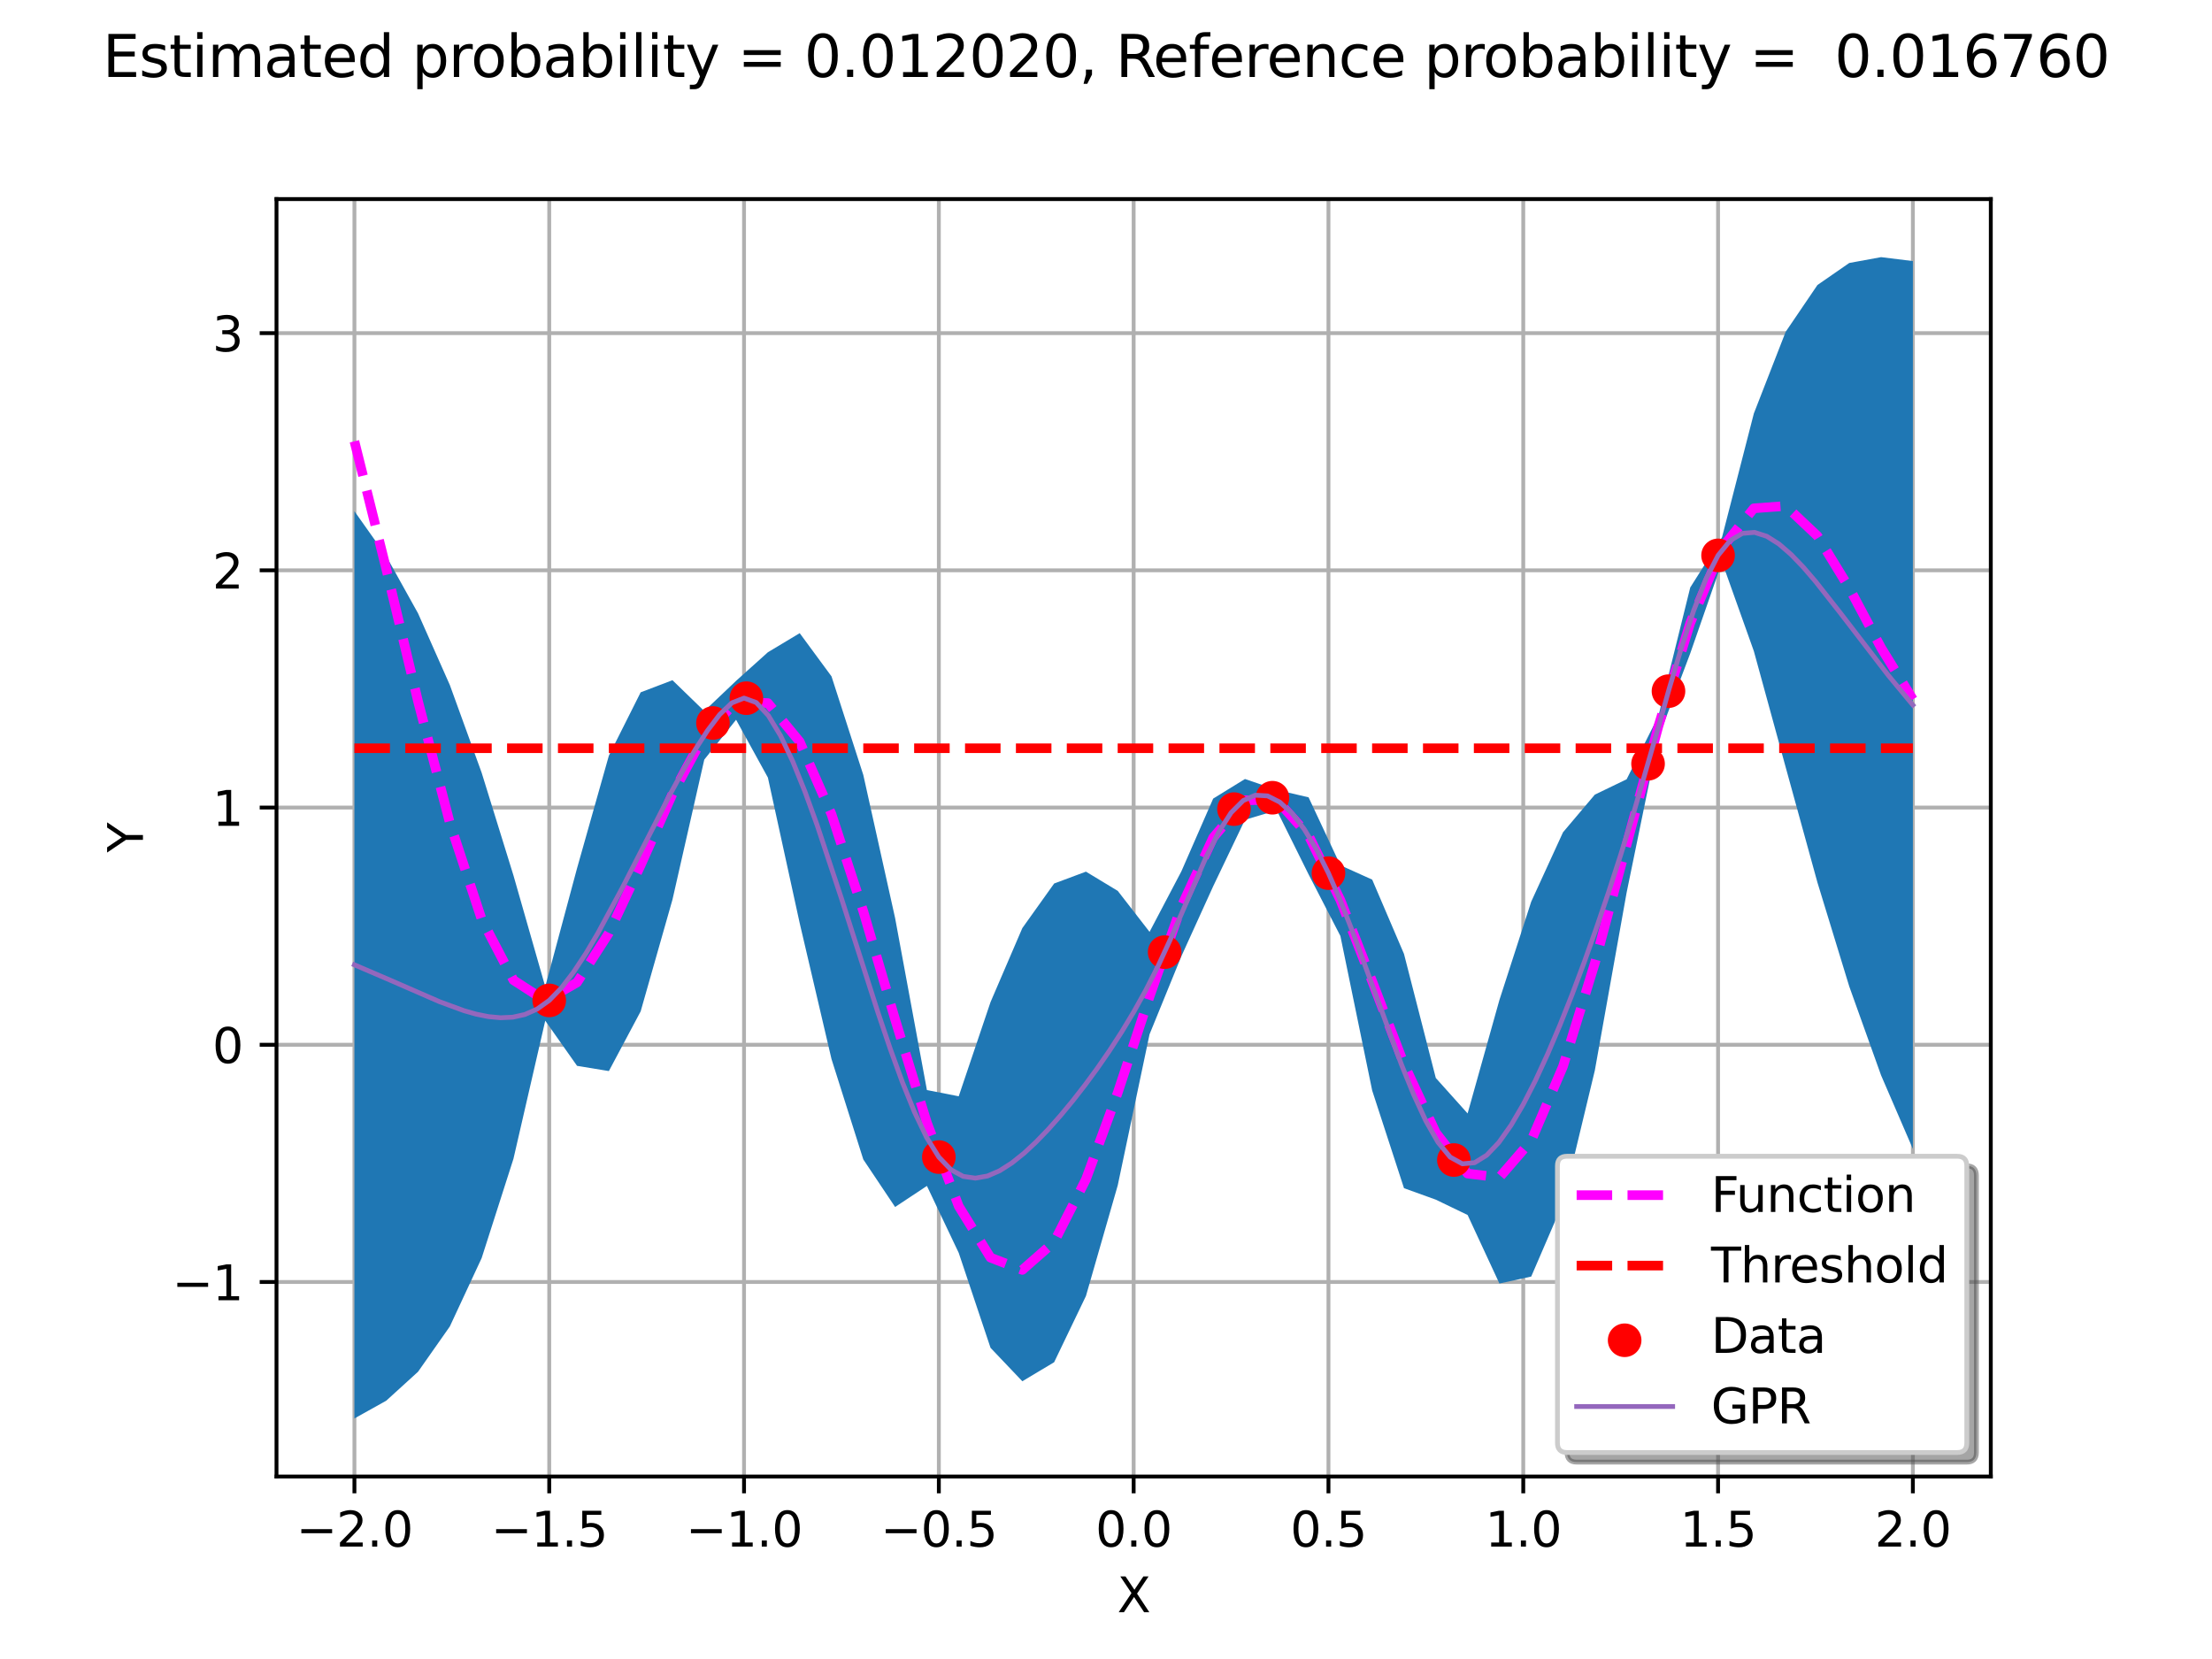 <?xml version="1.0" encoding="utf-8" standalone="no"?>
<!DOCTYPE svg PUBLIC "-//W3C//DTD SVG 1.1//EN"
  "http://www.w3.org/Graphics/SVG/1.1/DTD/svg11.dtd">
<svg xmlns:xlink="http://www.w3.org/1999/xlink" width="460.8pt" height="345.6pt" viewBox="0 0 460.8 345.6" xmlns="http://www.w3.org/2000/svg" version="1.1">
 <defs>
  <style type="text/css">*{stroke-linejoin: round; stroke-linecap: butt}</style>
 </defs>
 <g id="figure_1">
  <g id="patch_1">
   <path d="M 0 345.6 
L 460.8 345.6 
L 460.8 0 
L 0 0 
z
" style="fill: #ffffff"/>
  </g>
  <g id="axes_1">
   <g id="patch_2">
    <path d="M 57.6 307.584 
L 414.72 307.584 
L 414.72 41.472 
L 57.6 41.472 
z
" style="fill: #ffffff"/>
   </g>
   <g id="matplotlib.axis_1">
    <g id="xtick_1">
     <g id="line2d_1">
      <path d="M 73.833 307.584 
L 73.833 41.472 
" clip-path="url(#pc7a7fd1026)" style="fill: none; stroke: #b0b0b0; stroke-width: 0.8; stroke-linecap: square"/>
     </g>
     <g id="line2d_2">
      <defs>
       <path id="m6ced9162b0" d="M 0 0 
L 0 3.5 
" style="stroke: #000000; stroke-width: 0.8"/>
      </defs>
      <g>
       <use xlink:href="#m6ced9162b0" x="73.833" y="307.584" style="stroke: #000000; stroke-width: 0.8"/>
      </g>
     </g>
     <g id="text_1">
      <!-- −2.0 -->
      <g transform="translate(61.691 322.182) scale(0.1 -0.1)">
       <defs>
        <path id="DejaVuSans-2212" d="M 678 2272 
L 4684 2272 
L 4684 1741 
L 678 1741 
L 678 2272 
z
" transform="scale(0.016)"/>
        <path id="DejaVuSans-32" d="M 1228 531 
L 3431 531 
L 3431 0 
L 469 0 
L 469 531 
Q 828 903 1448 1529 
Q 2069 2156 2228 2338 
Q 2531 2678 2651 2914 
Q 2772 3150 2772 3378 
Q 2772 3750 2511 3984 
Q 2250 4219 1831 4219 
Q 1534 4219 1204 4116 
Q 875 4013 500 3803 
L 500 4441 
Q 881 4594 1212 4672 
Q 1544 4750 1819 4750 
Q 2544 4750 2975 4387 
Q 3406 4025 3406 3419 
Q 3406 3131 3298 2873 
Q 3191 2616 2906 2266 
Q 2828 2175 2409 1742 
Q 1991 1309 1228 531 
z
" transform="scale(0.016)"/>
        <path id="DejaVuSans-2e" d="M 684 794 
L 1344 794 
L 1344 0 
L 684 0 
L 684 794 
z
" transform="scale(0.016)"/>
        <path id="DejaVuSans-30" d="M 2034 4250 
Q 1547 4250 1301 3770 
Q 1056 3291 1056 2328 
Q 1056 1369 1301 889 
Q 1547 409 2034 409 
Q 2525 409 2770 889 
Q 3016 1369 3016 2328 
Q 3016 3291 2770 3770 
Q 2525 4250 2034 4250 
z
M 2034 4750 
Q 2819 4750 3233 4129 
Q 3647 3509 3647 2328 
Q 3647 1150 3233 529 
Q 2819 -91 2034 -91 
Q 1250 -91 836 529 
Q 422 1150 422 2328 
Q 422 3509 836 4129 
Q 1250 4750 2034 4750 
z
" transform="scale(0.016)"/>
       </defs>
       <use xlink:href="#DejaVuSans-2212"/>
       <use xlink:href="#DejaVuSans-32" transform="translate(83.789 0)"/>
       <use xlink:href="#DejaVuSans-2e" transform="translate(147.412 0)"/>
       <use xlink:href="#DejaVuSans-30" transform="translate(179.199 0)"/>
      </g>
     </g>
    </g>
    <g id="xtick_2">
     <g id="line2d_3">
      <path d="M 114.415 307.584 
L 114.415 41.472 
" clip-path="url(#pc7a7fd1026)" style="fill: none; stroke: #b0b0b0; stroke-width: 0.8; stroke-linecap: square"/>
     </g>
     <g id="line2d_4">
      <g>
       <use xlink:href="#m6ced9162b0" x="114.415" y="307.584" style="stroke: #000000; stroke-width: 0.8"/>
      </g>
     </g>
     <g id="text_2">
      <!-- −1.5 -->
      <g transform="translate(102.273 322.182) scale(0.1 -0.1)">
       <defs>
        <path id="DejaVuSans-31" d="M 794 531 
L 1825 531 
L 1825 4091 
L 703 3866 
L 703 4441 
L 1819 4666 
L 2450 4666 
L 2450 531 
L 3481 531 
L 3481 0 
L 794 0 
L 794 531 
z
" transform="scale(0.016)"/>
        <path id="DejaVuSans-35" d="M 691 4666 
L 3169 4666 
L 3169 4134 
L 1269 4134 
L 1269 2991 
Q 1406 3038 1543 3061 
Q 1681 3084 1819 3084 
Q 2600 3084 3056 2656 
Q 3513 2228 3513 1497 
Q 3513 744 3044 326 
Q 2575 -91 1722 -91 
Q 1428 -91 1123 -41 
Q 819 9 494 109 
L 494 744 
Q 775 591 1075 516 
Q 1375 441 1709 441 
Q 2250 441 2565 725 
Q 2881 1009 2881 1497 
Q 2881 1984 2565 2268 
Q 2250 2553 1709 2553 
Q 1456 2553 1204 2497 
Q 953 2441 691 2322 
L 691 4666 
z
" transform="scale(0.016)"/>
       </defs>
       <use xlink:href="#DejaVuSans-2212"/>
       <use xlink:href="#DejaVuSans-31" transform="translate(83.789 0)"/>
       <use xlink:href="#DejaVuSans-2e" transform="translate(147.412 0)"/>
       <use xlink:href="#DejaVuSans-35" transform="translate(179.199 0)"/>
      </g>
     </g>
    </g>
    <g id="xtick_3">
     <g id="line2d_5">
      <path d="M 154.996 307.584 
L 154.996 41.472 
" clip-path="url(#pc7a7fd1026)" style="fill: none; stroke: #b0b0b0; stroke-width: 0.8; stroke-linecap: square"/>
     </g>
     <g id="line2d_6">
      <g>
       <use xlink:href="#m6ced9162b0" x="154.996" y="307.584" style="stroke: #000000; stroke-width: 0.8"/>
      </g>
     </g>
     <g id="text_3">
      <!-- −1.0 -->
      <g transform="translate(142.855 322.182) scale(0.1 -0.1)">
       <use xlink:href="#DejaVuSans-2212"/>
       <use xlink:href="#DejaVuSans-31" transform="translate(83.789 0)"/>
       <use xlink:href="#DejaVuSans-2e" transform="translate(147.412 0)"/>
       <use xlink:href="#DejaVuSans-30" transform="translate(179.199 0)"/>
      </g>
     </g>
    </g>
    <g id="xtick_4">
     <g id="line2d_7">
      <path d="M 195.578 307.584 
L 195.578 41.472 
" clip-path="url(#pc7a7fd1026)" style="fill: none; stroke: #b0b0b0; stroke-width: 0.8; stroke-linecap: square"/>
     </g>
     <g id="line2d_8">
      <g>
       <use xlink:href="#m6ced9162b0" x="195.578" y="307.584" style="stroke: #000000; stroke-width: 0.8"/>
      </g>
     </g>
     <g id="text_4">
      <!-- −0.5 -->
      <g transform="translate(183.437 322.182) scale(0.1 -0.1)">
       <use xlink:href="#DejaVuSans-2212"/>
       <use xlink:href="#DejaVuSans-30" transform="translate(83.789 0)"/>
       <use xlink:href="#DejaVuSans-2e" transform="translate(147.412 0)"/>
       <use xlink:href="#DejaVuSans-35" transform="translate(179.199 0)"/>
      </g>
     </g>
    </g>
    <g id="xtick_5">
     <g id="line2d_9">
      <path d="M 236.16 307.584 
L 236.16 41.472 
" clip-path="url(#pc7a7fd1026)" style="fill: none; stroke: #b0b0b0; stroke-width: 0.8; stroke-linecap: square"/>
     </g>
     <g id="line2d_10">
      <g>
       <use xlink:href="#m6ced9162b0" x="236.16" y="307.584" style="stroke: #000000; stroke-width: 0.8"/>
      </g>
     </g>
     <g id="text_5">
      <!-- 0.0 -->
      <g transform="translate(228.208 322.182) scale(0.1 -0.1)">
       <use xlink:href="#DejaVuSans-30"/>
       <use xlink:href="#DejaVuSans-2e" transform="translate(63.623 0)"/>
       <use xlink:href="#DejaVuSans-30" transform="translate(95.41 0)"/>
      </g>
     </g>
    </g>
    <g id="xtick_6">
     <g id="line2d_11">
      <path d="M 276.742 307.584 
L 276.742 41.472 
" clip-path="url(#pc7a7fd1026)" style="fill: none; stroke: #b0b0b0; stroke-width: 0.8; stroke-linecap: square"/>
     </g>
     <g id="line2d_12">
      <g>
       <use xlink:href="#m6ced9162b0" x="276.742" y="307.584" style="stroke: #000000; stroke-width: 0.8"/>
      </g>
     </g>
     <g id="text_6">
      <!-- 0.5 -->
      <g transform="translate(268.79 322.182) scale(0.1 -0.1)">
       <use xlink:href="#DejaVuSans-30"/>
       <use xlink:href="#DejaVuSans-2e" transform="translate(63.623 0)"/>
       <use xlink:href="#DejaVuSans-35" transform="translate(95.41 0)"/>
      </g>
     </g>
    </g>
    <g id="xtick_7">
     <g id="line2d_13">
      <path d="M 317.324 307.584 
L 317.324 41.472 
" clip-path="url(#pc7a7fd1026)" style="fill: none; stroke: #b0b0b0; stroke-width: 0.8; stroke-linecap: square"/>
     </g>
     <g id="line2d_14">
      <g>
       <use xlink:href="#m6ced9162b0" x="317.324" y="307.584" style="stroke: #000000; stroke-width: 0.8"/>
      </g>
     </g>
     <g id="text_7">
      <!-- 1.0 -->
      <g transform="translate(309.372 322.182) scale(0.1 -0.1)">
       <use xlink:href="#DejaVuSans-31"/>
       <use xlink:href="#DejaVuSans-2e" transform="translate(63.623 0)"/>
       <use xlink:href="#DejaVuSans-30" transform="translate(95.41 0)"/>
      </g>
     </g>
    </g>
    <g id="xtick_8">
     <g id="line2d_15">
      <path d="M 357.905 307.584 
L 357.905 41.472 
" clip-path="url(#pc7a7fd1026)" style="fill: none; stroke: #b0b0b0; stroke-width: 0.8; stroke-linecap: square"/>
     </g>
     <g id="line2d_16">
      <g>
       <use xlink:href="#m6ced9162b0" x="357.905" y="307.584" style="stroke: #000000; stroke-width: 0.8"/>
      </g>
     </g>
     <g id="text_8">
      <!-- 1.5 -->
      <g transform="translate(349.954 322.182) scale(0.1 -0.1)">
       <use xlink:href="#DejaVuSans-31"/>
       <use xlink:href="#DejaVuSans-2e" transform="translate(63.623 0)"/>
       <use xlink:href="#DejaVuSans-35" transform="translate(95.41 0)"/>
      </g>
     </g>
    </g>
    <g id="xtick_9">
     <g id="line2d_17">
      <path d="M 398.487 307.584 
L 398.487 41.472 
" clip-path="url(#pc7a7fd1026)" style="fill: none; stroke: #b0b0b0; stroke-width: 0.8; stroke-linecap: square"/>
     </g>
     <g id="line2d_18">
      <g>
       <use xlink:href="#m6ced9162b0" x="398.487" y="307.584" style="stroke: #000000; stroke-width: 0.8"/>
      </g>
     </g>
     <g id="text_9">
      <!-- 2.0 -->
      <g transform="translate(390.536 322.182) scale(0.1 -0.1)">
       <use xlink:href="#DejaVuSans-32"/>
       <use xlink:href="#DejaVuSans-2e" transform="translate(63.623 0)"/>
       <use xlink:href="#DejaVuSans-30" transform="translate(95.41 0)"/>
      </g>
     </g>
    </g>
    <g id="text_10">
     <!-- X -->
     <g transform="translate(232.735 335.861) scale(0.1 -0.1)">
      <defs>
       <path id="DejaVuSans-58" d="M 403 4666 
L 1081 4666 
L 2241 2931 
L 3406 4666 
L 4084 4666 
L 2584 2425 
L 4184 0 
L 3506 0 
L 2194 1984 
L 872 0 
L 191 0 
L 1856 2491 
L 403 4666 
z
" transform="scale(0.016)"/>
      </defs>
      <use xlink:href="#DejaVuSans-58"/>
     </g>
    </g>
   </g>
   <g id="matplotlib.axis_2">
    <g id="ytick_1">
     <g id="line2d_19">
      <path d="M 57.6 267.062 
L 414.72 267.062 
" clip-path="url(#pc7a7fd1026)" style="fill: none; stroke: #b0b0b0; stroke-width: 0.8; stroke-linecap: square"/>
     </g>
     <g id="line2d_20">
      <defs>
       <path id="m76bbf2583b" d="M 0 0 
L -3.5 0 
" style="stroke: #000000; stroke-width: 0.8"/>
      </defs>
      <g>
       <use xlink:href="#m76bbf2583b" x="57.6" y="267.062" style="stroke: #000000; stroke-width: 0.8"/>
      </g>
     </g>
     <g id="text_11">
      <!-- −1 -->
      <g transform="translate(35.858 270.861) scale(0.1 -0.1)">
       <use xlink:href="#DejaVuSans-2212"/>
       <use xlink:href="#DejaVuSans-31" transform="translate(83.789 0)"/>
      </g>
     </g>
    </g>
    <g id="ytick_2">
     <g id="line2d_21">
      <path d="M 57.6 217.645 
L 414.72 217.645 
" clip-path="url(#pc7a7fd1026)" style="fill: none; stroke: #b0b0b0; stroke-width: 0.8; stroke-linecap: square"/>
     </g>
     <g id="line2d_22">
      <g>
       <use xlink:href="#m76bbf2583b" x="57.6" y="217.645" style="stroke: #000000; stroke-width: 0.8"/>
      </g>
     </g>
     <g id="text_12">
      <!-- 0 -->
      <g transform="translate(44.237 221.444) scale(0.1 -0.1)">
       <use xlink:href="#DejaVuSans-30"/>
      </g>
     </g>
    </g>
    <g id="ytick_3">
     <g id="line2d_23">
      <path d="M 57.6 168.228 
L 414.72 168.228 
" clip-path="url(#pc7a7fd1026)" style="fill: none; stroke: #b0b0b0; stroke-width: 0.8; stroke-linecap: square"/>
     </g>
     <g id="line2d_24">
      <g>
       <use xlink:href="#m76bbf2583b" x="57.6" y="168.228" style="stroke: #000000; stroke-width: 0.8"/>
      </g>
     </g>
     <g id="text_13">
      <!-- 1 -->
      <g transform="translate(44.237 172.027) scale(0.1 -0.1)">
       <use xlink:href="#DejaVuSans-31"/>
      </g>
     </g>
    </g>
    <g id="ytick_4">
     <g id="line2d_25">
      <path d="M 57.6 118.811 
L 414.72 118.811 
" clip-path="url(#pc7a7fd1026)" style="fill: none; stroke: #b0b0b0; stroke-width: 0.8; stroke-linecap: square"/>
     </g>
     <g id="line2d_26">
      <g>
       <use xlink:href="#m76bbf2583b" x="57.6" y="118.811" style="stroke: #000000; stroke-width: 0.8"/>
      </g>
     </g>
     <g id="text_14">
      <!-- 2 -->
      <g transform="translate(44.237 122.611) scale(0.1 -0.1)">
       <use xlink:href="#DejaVuSans-32"/>
      </g>
     </g>
    </g>
    <g id="ytick_5">
     <g id="line2d_27">
      <path d="M 57.6 69.395 
L 414.72 69.395 
" clip-path="url(#pc7a7fd1026)" style="fill: none; stroke: #b0b0b0; stroke-width: 0.8; stroke-linecap: square"/>
     </g>
     <g id="line2d_28">
      <g>
       <use xlink:href="#m76bbf2583b" x="57.6" y="69.395" style="stroke: #000000; stroke-width: 0.8"/>
      </g>
     </g>
     <g id="text_15">
      <!-- 3 -->
      <g transform="translate(44.237 73.194) scale(0.1 -0.1)">
       <defs>
        <path id="DejaVuSans-33" d="M 2597 2516 
Q 3050 2419 3304 2112 
Q 3559 1806 3559 1356 
Q 3559 666 3084 287 
Q 2609 -91 1734 -91 
Q 1441 -91 1130 -33 
Q 819 25 488 141 
L 488 750 
Q 750 597 1062 519 
Q 1375 441 1716 441 
Q 2309 441 2620 675 
Q 2931 909 2931 1356 
Q 2931 1769 2642 2001 
Q 2353 2234 1838 2234 
L 1294 2234 
L 1294 2753 
L 1863 2753 
Q 2328 2753 2575 2939 
Q 2822 3125 2822 3475 
Q 2822 3834 2567 4026 
Q 2313 4219 1838 4219 
Q 1578 4219 1281 4162 
Q 984 4106 628 3988 
L 628 4550 
Q 988 4650 1302 4700 
Q 1616 4750 1894 4750 
Q 2613 4750 3031 4423 
Q 3450 4097 3450 3541 
Q 3450 3153 3228 2886 
Q 3006 2619 2597 2516 
z
" transform="scale(0.016)"/>
       </defs>
       <use xlink:href="#DejaVuSans-33"/>
      </g>
     </g>
    </g>
    <g id="text_16">
     <!-- Y -->
     <g transform="translate(29.778 177.582) rotate(-90) scale(0.1 -0.1)">
      <defs>
       <path id="DejaVuSans-59" d="M -13 4666 
L 666 4666 
L 1959 2747 
L 3244 4666 
L 3922 4666 
L 2272 2222 
L 2272 0 
L 1638 0 
L 1638 2222 
L -13 4666 
z
" transform="scale(0.016)"/>
      </defs>
      <use xlink:href="#DejaVuSans-59"/>
     </g>
    </g>
   </g>
   <g id="patch_3">
    <path d="M 73.833 295.488 
L 80.458 291.793 
L 87.084 285.762 
L 93.71 276.322 
L 100.335 262.086 
L 106.961 241.401 
L 113.586 212.627 
L 120.212 222.035 
L 126.838 223.122 
L 133.463 210.68 
L 140.089 187.398 
L 146.714 158.242 
L 153.34 149.939 
L 159.966 161.983 
L 166.591 192.307 
L 173.217 220.619 
L 179.842 241.537 
L 186.468 251.439 
L 193.094 247.049 
L 199.719 260.995 
L 206.345 280.775 
L 212.97 287.742 
L 219.596 283.777 
L 226.222 269.98 
L 232.847 246.925 
L 239.473 215.458 
L 246.098 199.212 
L 252.724 184.636 
L 259.35 170.775 
L 265.975 168.799 
L 272.601 182.145 
L 279.226 194.976 
L 285.852 227.179 
L 292.478 247.52 
L 299.103 249.91 
L 305.729 253.104 
L 312.354 267.378 
L 318.98 265.929 
L 325.606 250.559 
L 332.231 223.001 
L 338.857 185.932 
L 345.482 153.681 
L 352.108 136.109 
L 358.734 117.067 
L 365.359 135.643 
L 371.985 159.808 
L 378.61 183.854 
L 385.236 205.5 
L 391.862 224.004 
L 398.487 239.346 
L 398.487 54.385 
L 391.862 53.568 
L 385.236 54.782 
L 378.61 59.37 
L 371.985 69.125 
L 365.359 86.133 
L 358.734 111.904 
L 352.108 122.383 
L 345.482 149.144 
L 338.857 162.337 
L 332.231 165.538 
L 325.606 173.377 
L 318.98 187.831 
L 312.354 208.318 
L 305.729 231.951 
L 299.103 224.566 
L 292.478 198.719 
L 285.852 183.24 
L 279.226 180.252 
L 272.601 166.1 
L 265.975 164.545 
L 259.35 162.281 
L 252.724 166.364 
L 246.098 181.523 
L 239.473 194.125 
L 232.847 185.585 
L 226.222 181.58 
L 219.596 184.053 
L 212.97 193.338 
L 206.345 208.755 
L 199.719 228.375 
L 193.094 227.077 
L 186.468 191.251 
L 179.842 161.439 
L 173.217 140.898 
L 166.591 131.896 
L 159.966 135.875 
L 153.34 141.831 
L 146.714 148.127 
L 140.089 141.698 
L 133.463 144.223 
L 126.838 157.418 
L 120.212 180.867 
L 113.586 205.536 
L 106.961 182.36 
L 100.335 160.963 
L 93.71 142.703 
L 87.084 127.764 
L 80.458 115.847 
L 73.833 106.489 
z
" clip-path="url(#pc7a7fd1026)" style="fill: #1f77b4"/>
   </g>
   <g id="line2d_29">
    <path d="M 73.833 91.928 
L 80.458 118.498 
L 87.084 146.088 
L 93.71 171.411 
L 100.335 191.496 
L 106.961 204.179 
L 113.586 208.458 
L 120.212 204.659 
L 126.838 194.38 
L 133.463 180.228 
L 140.089 165.396 
L 146.714 153.13 
L 153.34 146.205 
L 159.966 146.461 
L 166.591 154.505 
L 173.217 169.612 
L 179.842 189.839 
L 186.468 212.35 
L 193.094 233.881 
L 199.719 251.272 
L 206.345 261.99 
L 212.97 264.546 
L 219.596 258.735 
L 226.222 245.674 
L 232.847 227.619 
L 239.473 207.588 
L 246.098 188.874 
L 252.724 174.497 
L 259.35 166.71 
L 265.975 166.631 
L 272.601 174.056 
L 279.226 187.495 
L 285.852 204.416 
L 292.478 221.659 
L 299.103 235.958 
L 305.729 244.478 
L 312.354 245.278 
L 318.98 237.63 
L 325.606 222.143 
L 332.231 200.657 
L 338.857 175.945 
L 345.482 151.256 
L 352.108 129.78 
L 358.734 114.126 
L 365.359 105.892 
L 371.985 105.402 
L 378.61 111.656 
L 385.236 122.489 
L 391.862 134.932 
L 398.487 145.695 
" clip-path="url(#pc7a7fd1026)" style="fill: none; stroke-dasharray: 7.4,3.2; stroke-dashoffset: 0; stroke: #ff00ff; stroke-width: 2"/>
   </g>
   <g id="line2d_30">
    <path d="M 73.833 155.874 
L 398.487 155.874 
" clip-path="url(#pc7a7fd1026)" style="fill: none; stroke-dasharray: 7.4,3.2; stroke-dashoffset: 0; stroke: #ff0000; stroke-width: 2"/>
   </g>
   <g id="PathCollection_1">
    <defs>
     <path id="mb0c87a1e43" d="M 0 3 
C 0.796 3 1.559 2.684 2.121 2.121 
C 2.684 1.559 3 0.796 3 0 
C 3 -0.796 2.684 -1.559 2.121 -2.121 
C 1.559 -2.684 0.796 -3 0 -3 
C -0.796 -3 -1.559 -2.684 -2.121 -2.121 
C -2.684 -1.559 -3 -0.796 -3 0 
C -3 0.796 -2.684 1.559 -2.121 2.121 
C -1.559 2.684 -0.796 3 0 3 
z
" style="stroke: #ff0000"/>
    </defs>
    <g clip-path="url(#pc7a7fd1026)">
     <use xlink:href="#mb0c87a1e43" x="114.415" y="208.404" style="fill: #ff0000; stroke: #ff0000"/>
     <use xlink:href="#mb0c87a1e43" x="357.905" y="115.698" style="fill: #ff0000; stroke: #ff0000"/>
     <use xlink:href="#mb0c87a1e43" x="195.578" y="241.042" style="fill: #ff0000; stroke: #ff0000"/>
     <use xlink:href="#mb0c87a1e43" x="276.742" y="181.893" style="fill: #ff0000; stroke: #ff0000"/>
     <use xlink:href="#mb0c87a1e43" x="302.866" y="241.656" style="fill: #ff0000; stroke: #ff0000"/>
     <use xlink:href="#mb0c87a1e43" x="347.576" y="143.983" style="fill: #ff0000; stroke: #ff0000"/>
     <use xlink:href="#mb0c87a1e43" x="343.32" y="159.108" style="fill: #ff0000; stroke: #ff0000"/>
     <use xlink:href="#mb0c87a1e43" x="257.062" y="168.557" style="fill: #ff0000; stroke: #ff0000"/>
     <use xlink:href="#mb0c87a1e43" x="242.616" y="198.348" style="fill: #ff0000; stroke: #ff0000"/>
     <use xlink:href="#mb0c87a1e43" x="265.07" y="166.181" style="fill: #ff0000; stroke: #ff0000"/>
     <use xlink:href="#mb0c87a1e43" x="148.522" y="150.614" style="fill: #ff0000; stroke: #ff0000"/>
     <use xlink:href="#mb0c87a1e43" x="155.485" y="145.446" style="fill: #ff0000; stroke: #ff0000"/>
    </g>
   </g>
   <g id="patch_4">
    <path d="M 57.6 307.584 
L 57.6 41.472 
" style="fill: none; stroke: #000000; stroke-width: 0.8; stroke-linejoin: miter; stroke-linecap: square"/>
   </g>
   <g id="patch_5">
    <path d="M 414.72 307.584 
L 414.72 41.472 
" style="fill: none; stroke: #000000; stroke-width: 0.8; stroke-linejoin: miter; stroke-linecap: square"/>
   </g>
   <g id="patch_6">
    <path d="M 57.6 307.584 
L 414.72 307.584 
" style="fill: none; stroke: #000000; stroke-width: 0.8; stroke-linejoin: miter; stroke-linecap: square"/>
   </g>
   <g id="patch_7">
    <path d="M 57.6 41.472 
L 414.72 41.472 
" style="fill: none; stroke: #000000; stroke-width: 0.8; stroke-linejoin: miter; stroke-linecap: square"/>
   </g>
   <g id="line2d_31">
    <path d="M 73.833 200.989 
L 81.442 204.255 
L 91.587 208.68 
L 96.66 210.544 
L 99.196 211.265 
L 101.733 211.778 
L 104.269 212.016 
L 106.805 211.901 
L 109.342 211.339 
L 111.878 210.218 
L 114.415 208.404 
L 116.951 205.796 
L 119.487 202.499 
L 122.024 198.655 
L 124.56 194.383 
L 129.633 184.968 
L 139.778 165.132 
L 142.315 160.467 
L 144.851 156.115 
L 147.387 152.193 
L 149.924 148.849 
L 152.46 146.42 
L 154.996 145.426 
L 157.533 146.347 
L 160.069 149.071 
L 162.605 153.257 
L 165.142 158.613 
L 167.678 164.888 
L 170.215 171.863 
L 175.287 187.154 
L 182.896 210.93 
L 185.433 218.423 
L 187.969 225.403 
L 190.505 231.662 
L 193.042 236.966 
L 195.578 241.042 
L 198.115 243.681 
L 200.651 245.063 
L 203.187 245.429 
L 205.724 244.98 
L 208.26 243.879 
L 210.796 242.26 
L 213.333 240.228 
L 215.869 237.864 
L 218.405 235.231 
L 220.942 232.37 
L 223.478 229.308 
L 226.015 226.054 
L 228.551 222.604 
L 231.087 218.94 
L 233.624 215.029 
L 236.16 210.825 
L 238.696 206.268 
L 241.233 201.282 
L 243.769 195.781 
L 251.378 178.259 
L 253.915 173.26 
L 256.451 169.307 
L 258.987 166.771 
L 261.524 165.653 
L 264.06 165.799 
L 266.596 167.088 
L 269.133 169.415 
L 271.669 172.693 
L 274.205 176.862 
L 276.742 181.893 
L 279.278 187.74 
L 281.815 194.204 
L 291.96 221.799 
L 294.496 228.032 
L 297.033 233.515 
L 299.569 237.963 
L 302.105 241.05 
L 304.642 242.444 
L 307.178 242.216 
L 309.715 240.649 
L 312.251 237.978 
L 314.787 234.396 
L 317.324 230.06 
L 319.86 225.091 
L 322.396 219.588 
L 324.933 213.622 
L 327.469 207.244 
L 330.005 200.491 
L 332.542 193.38 
L 335.078 185.918 
L 337.615 178.099 
L 340.151 169.907 
L 345.224 152.339 
L 347.76 143.342 
L 350.296 134.834 
L 352.833 127.156 
L 355.369 120.649 
L 357.905 115.698 
L 360.442 112.597 
L 362.978 111.109 
L 365.515 110.907 
L 368.051 111.72 
L 370.587 113.319 
L 373.124 115.516 
L 375.66 118.155 
L 378.196 121.108 
L 383.269 127.553 
L 393.415 140.747 
L 398.487 146.865 
L 398.487 146.865 
" clip-path="url(#pc7a7fd1026)" style="fill: none; stroke: #9467bd; stroke-linecap: square"/>
   </g>
   <g id="legend_1">
    <g id="patch_8">
     <path d="M 328.443 304.584 
L 409.72 304.584 
Q 411.72 304.584 411.72 302.584 
L 411.72 244.871 
Q 411.72 242.871 409.72 242.871 
L 328.443 242.871 
Q 326.443 242.871 326.443 244.871 
L 326.443 302.584 
Q 326.443 304.584 328.443 304.584 
z
" style="fill: #4d4d4d; opacity: 0.5; stroke: #4d4d4d; stroke-linejoin: miter"/>
    </g>
    <g id="patch_9">
     <path d="M 326.443 302.584 
L 407.72 302.584 
Q 409.72 302.584 409.72 300.584 
L 409.72 242.871 
Q 409.72 240.871 407.72 240.871 
L 326.443 240.871 
Q 324.443 240.871 324.443 242.871 
L 324.443 300.584 
Q 324.443 302.584 326.443 302.584 
z
" style="fill: #ffffff; stroke: #cccccc; stroke-linejoin: miter"/>
    </g>
    <g id="line2d_32">
     <path d="M 328.443 248.97 
L 338.443 248.97 
L 348.443 248.97 
" style="fill: none; stroke-dasharray: 7.4,3.2; stroke-dashoffset: 0; stroke: #ff00ff; stroke-width: 2"/>
    </g>
    <g id="text_17">
     <!-- Function -->
     <g transform="translate(356.443 252.47) scale(0.1 -0.1)">
      <defs>
       <path id="DejaVuSans-46" d="M 628 4666 
L 3309 4666 
L 3309 4134 
L 1259 4134 
L 1259 2759 
L 3109 2759 
L 3109 2228 
L 1259 2228 
L 1259 0 
L 628 0 
L 628 4666 
z
" transform="scale(0.016)"/>
       <path id="DejaVuSans-75" d="M 544 1381 
L 544 3500 
L 1119 3500 
L 1119 1403 
Q 1119 906 1312 657 
Q 1506 409 1894 409 
Q 2359 409 2629 706 
Q 2900 1003 2900 1516 
L 2900 3500 
L 3475 3500 
L 3475 0 
L 2900 0 
L 2900 538 
Q 2691 219 2414 64 
Q 2138 -91 1772 -91 
Q 1169 -91 856 284 
Q 544 659 544 1381 
z
M 1991 3584 
L 1991 3584 
z
" transform="scale(0.016)"/>
       <path id="DejaVuSans-6e" d="M 3513 2113 
L 3513 0 
L 2938 0 
L 2938 2094 
Q 2938 2591 2744 2837 
Q 2550 3084 2163 3084 
Q 1697 3084 1428 2787 
Q 1159 2491 1159 1978 
L 1159 0 
L 581 0 
L 581 3500 
L 1159 3500 
L 1159 2956 
Q 1366 3272 1645 3428 
Q 1925 3584 2291 3584 
Q 2894 3584 3203 3211 
Q 3513 2838 3513 2113 
z
" transform="scale(0.016)"/>
       <path id="DejaVuSans-63" d="M 3122 3366 
L 3122 2828 
Q 2878 2963 2633 3030 
Q 2388 3097 2138 3097 
Q 1578 3097 1268 2742 
Q 959 2388 959 1747 
Q 959 1106 1268 751 
Q 1578 397 2138 397 
Q 2388 397 2633 464 
Q 2878 531 3122 666 
L 3122 134 
Q 2881 22 2623 -34 
Q 2366 -91 2075 -91 
Q 1284 -91 818 406 
Q 353 903 353 1747 
Q 353 2603 823 3093 
Q 1294 3584 2113 3584 
Q 2378 3584 2631 3529 
Q 2884 3475 3122 3366 
z
" transform="scale(0.016)"/>
       <path id="DejaVuSans-74" d="M 1172 4494 
L 1172 3500 
L 2356 3500 
L 2356 3053 
L 1172 3053 
L 1172 1153 
Q 1172 725 1289 603 
Q 1406 481 1766 481 
L 2356 481 
L 2356 0 
L 1766 0 
Q 1100 0 847 248 
Q 594 497 594 1153 
L 594 3053 
L 172 3053 
L 172 3500 
L 594 3500 
L 594 4494 
L 1172 4494 
z
" transform="scale(0.016)"/>
       <path id="DejaVuSans-69" d="M 603 3500 
L 1178 3500 
L 1178 0 
L 603 0 
L 603 3500 
z
M 603 4863 
L 1178 4863 
L 1178 4134 
L 603 4134 
L 603 4863 
z
" transform="scale(0.016)"/>
       <path id="DejaVuSans-6f" d="M 1959 3097 
Q 1497 3097 1228 2736 
Q 959 2375 959 1747 
Q 959 1119 1226 758 
Q 1494 397 1959 397 
Q 2419 397 2687 759 
Q 2956 1122 2956 1747 
Q 2956 2369 2687 2733 
Q 2419 3097 1959 3097 
z
M 1959 3584 
Q 2709 3584 3137 3096 
Q 3566 2609 3566 1747 
Q 3566 888 3137 398 
Q 2709 -91 1959 -91 
Q 1206 -91 779 398 
Q 353 888 353 1747 
Q 353 2609 779 3096 
Q 1206 3584 1959 3584 
z
" transform="scale(0.016)"/>
      </defs>
      <use xlink:href="#DejaVuSans-46"/>
      <use xlink:href="#DejaVuSans-75" transform="translate(52.02 0)"/>
      <use xlink:href="#DejaVuSans-6e" transform="translate(115.398 0)"/>
      <use xlink:href="#DejaVuSans-63" transform="translate(178.777 0)"/>
      <use xlink:href="#DejaVuSans-74" transform="translate(233.758 0)"/>
      <use xlink:href="#DejaVuSans-69" transform="translate(272.967 0)"/>
      <use xlink:href="#DejaVuSans-6f" transform="translate(300.75 0)"/>
      <use xlink:href="#DejaVuSans-6e" transform="translate(361.932 0)"/>
     </g>
    </g>
    <g id="line2d_33">
     <path d="M 328.443 263.648 
L 338.443 263.648 
L 348.443 263.648 
" style="fill: none; stroke-dasharray: 7.4,3.2; stroke-dashoffset: 0; stroke: #ff0000; stroke-width: 2"/>
    </g>
    <g id="text_18">
     <!-- Threshold -->
     <g transform="translate(356.443 267.148) scale(0.1 -0.1)">
      <defs>
       <path id="DejaVuSans-54" d="M -19 4666 
L 3928 4666 
L 3928 4134 
L 2272 4134 
L 2272 0 
L 1638 0 
L 1638 4134 
L -19 4134 
L -19 4666 
z
" transform="scale(0.016)"/>
       <path id="DejaVuSans-68" d="M 3513 2113 
L 3513 0 
L 2938 0 
L 2938 2094 
Q 2938 2591 2744 2837 
Q 2550 3084 2163 3084 
Q 1697 3084 1428 2787 
Q 1159 2491 1159 1978 
L 1159 0 
L 581 0 
L 581 4863 
L 1159 4863 
L 1159 2956 
Q 1366 3272 1645 3428 
Q 1925 3584 2291 3584 
Q 2894 3584 3203 3211 
Q 3513 2838 3513 2113 
z
" transform="scale(0.016)"/>
       <path id="DejaVuSans-72" d="M 2631 2963 
Q 2534 3019 2420 3045 
Q 2306 3072 2169 3072 
Q 1681 3072 1420 2755 
Q 1159 2438 1159 1844 
L 1159 0 
L 581 0 
L 581 3500 
L 1159 3500 
L 1159 2956 
Q 1341 3275 1631 3429 
Q 1922 3584 2338 3584 
Q 2397 3584 2469 3576 
Q 2541 3569 2628 3553 
L 2631 2963 
z
" transform="scale(0.016)"/>
       <path id="DejaVuSans-65" d="M 3597 1894 
L 3597 1613 
L 953 1613 
Q 991 1019 1311 708 
Q 1631 397 2203 397 
Q 2534 397 2845 478 
Q 3156 559 3463 722 
L 3463 178 
Q 3153 47 2828 -22 
Q 2503 -91 2169 -91 
Q 1331 -91 842 396 
Q 353 884 353 1716 
Q 353 2575 817 3079 
Q 1281 3584 2069 3584 
Q 2775 3584 3186 3129 
Q 3597 2675 3597 1894 
z
M 3022 2063 
Q 3016 2534 2758 2815 
Q 2500 3097 2075 3097 
Q 1594 3097 1305 2825 
Q 1016 2553 972 2059 
L 3022 2063 
z
" transform="scale(0.016)"/>
       <path id="DejaVuSans-73" d="M 2834 3397 
L 2834 2853 
Q 2591 2978 2328 3040 
Q 2066 3103 1784 3103 
Q 1356 3103 1142 2972 
Q 928 2841 928 2578 
Q 928 2378 1081 2264 
Q 1234 2150 1697 2047 
L 1894 2003 
Q 2506 1872 2764 1633 
Q 3022 1394 3022 966 
Q 3022 478 2636 193 
Q 2250 -91 1575 -91 
Q 1294 -91 989 -36 
Q 684 19 347 128 
L 347 722 
Q 666 556 975 473 
Q 1284 391 1588 391 
Q 1994 391 2212 530 
Q 2431 669 2431 922 
Q 2431 1156 2273 1281 
Q 2116 1406 1581 1522 
L 1381 1569 
Q 847 1681 609 1914 
Q 372 2147 372 2553 
Q 372 3047 722 3315 
Q 1072 3584 1716 3584 
Q 2034 3584 2315 3537 
Q 2597 3491 2834 3397 
z
" transform="scale(0.016)"/>
       <path id="DejaVuSans-6c" d="M 603 4863 
L 1178 4863 
L 1178 0 
L 603 0 
L 603 4863 
z
" transform="scale(0.016)"/>
       <path id="DejaVuSans-64" d="M 2906 2969 
L 2906 4863 
L 3481 4863 
L 3481 0 
L 2906 0 
L 2906 525 
Q 2725 213 2448 61 
Q 2172 -91 1784 -91 
Q 1150 -91 751 415 
Q 353 922 353 1747 
Q 353 2572 751 3078 
Q 1150 3584 1784 3584 
Q 2172 3584 2448 3432 
Q 2725 3281 2906 2969 
z
M 947 1747 
Q 947 1113 1208 752 
Q 1469 391 1925 391 
Q 2381 391 2643 752 
Q 2906 1113 2906 1747 
Q 2906 2381 2643 2742 
Q 2381 3103 1925 3103 
Q 1469 3103 1208 2742 
Q 947 2381 947 1747 
z
" transform="scale(0.016)"/>
      </defs>
      <use xlink:href="#DejaVuSans-54"/>
      <use xlink:href="#DejaVuSans-68" transform="translate(61.084 0)"/>
      <use xlink:href="#DejaVuSans-72" transform="translate(124.463 0)"/>
      <use xlink:href="#DejaVuSans-65" transform="translate(163.326 0)"/>
      <use xlink:href="#DejaVuSans-73" transform="translate(224.85 0)"/>
      <use xlink:href="#DejaVuSans-68" transform="translate(276.949 0)"/>
      <use xlink:href="#DejaVuSans-6f" transform="translate(340.328 0)"/>
      <use xlink:href="#DejaVuSans-6c" transform="translate(401.51 0)"/>
      <use xlink:href="#DejaVuSans-64" transform="translate(429.293 0)"/>
     </g>
    </g>
    <g id="PathCollection_2">
     <g>
      <use xlink:href="#mb0c87a1e43" x="338.443" y="279.201" style="fill: #ff0000; stroke: #ff0000"/>
     </g>
    </g>
    <g id="text_19">
     <!-- Data -->
     <g transform="translate(356.443 281.826) scale(0.1 -0.1)">
      <defs>
       <path id="DejaVuSans-44" d="M 1259 4147 
L 1259 519 
L 2022 519 
Q 2988 519 3436 956 
Q 3884 1394 3884 2338 
Q 3884 3275 3436 3711 
Q 2988 4147 2022 4147 
L 1259 4147 
z
M 628 4666 
L 1925 4666 
Q 3281 4666 3915 4102 
Q 4550 3538 4550 2338 
Q 4550 1131 3912 565 
Q 3275 0 1925 0 
L 628 0 
L 628 4666 
z
" transform="scale(0.016)"/>
       <path id="DejaVuSans-61" d="M 2194 1759 
Q 1497 1759 1228 1600 
Q 959 1441 959 1056 
Q 959 750 1161 570 
Q 1363 391 1709 391 
Q 2188 391 2477 730 
Q 2766 1069 2766 1631 
L 2766 1759 
L 2194 1759 
z
M 3341 1997 
L 3341 0 
L 2766 0 
L 2766 531 
Q 2569 213 2275 61 
Q 1981 -91 1556 -91 
Q 1019 -91 701 211 
Q 384 513 384 1019 
Q 384 1609 779 1909 
Q 1175 2209 1959 2209 
L 2766 2209 
L 2766 2266 
Q 2766 2663 2505 2880 
Q 2244 3097 1772 3097 
Q 1472 3097 1187 3025 
Q 903 2953 641 2809 
L 641 3341 
Q 956 3463 1253 3523 
Q 1550 3584 1831 3584 
Q 2591 3584 2966 3190 
Q 3341 2797 3341 1997 
z
" transform="scale(0.016)"/>
      </defs>
      <use xlink:href="#DejaVuSans-44"/>
      <use xlink:href="#DejaVuSans-61" transform="translate(77.002 0)"/>
      <use xlink:href="#DejaVuSans-74" transform="translate(138.281 0)"/>
      <use xlink:href="#DejaVuSans-61" transform="translate(177.49 0)"/>
     </g>
    </g>
    <g id="line2d_34">
     <path d="M 328.443 293.004 
L 338.443 293.004 
L 348.443 293.004 
" style="fill: none; stroke: #9467bd; stroke-linecap: square"/>
    </g>
    <g id="text_20">
     <!-- GPR -->
     <g transform="translate(356.443 296.504) scale(0.1 -0.1)">
      <defs>
       <path id="DejaVuSans-47" d="M 3809 666 
L 3809 1919 
L 2778 1919 
L 2778 2438 
L 4434 2438 
L 4434 434 
Q 4069 175 3628 42 
Q 3188 -91 2688 -91 
Q 1594 -91 976 548 
Q 359 1188 359 2328 
Q 359 3472 976 4111 
Q 1594 4750 2688 4750 
Q 3144 4750 3555 4637 
Q 3966 4525 4313 4306 
L 4313 3634 
Q 3963 3931 3569 4081 
Q 3175 4231 2741 4231 
Q 1884 4231 1454 3753 
Q 1025 3275 1025 2328 
Q 1025 1384 1454 906 
Q 1884 428 2741 428 
Q 3075 428 3337 486 
Q 3600 544 3809 666 
z
" transform="scale(0.016)"/>
       <path id="DejaVuSans-50" d="M 1259 4147 
L 1259 2394 
L 2053 2394 
Q 2494 2394 2734 2622 
Q 2975 2850 2975 3272 
Q 2975 3691 2734 3919 
Q 2494 4147 2053 4147 
L 1259 4147 
z
M 628 4666 
L 2053 4666 
Q 2838 4666 3239 4311 
Q 3641 3956 3641 3272 
Q 3641 2581 3239 2228 
Q 2838 1875 2053 1875 
L 1259 1875 
L 1259 0 
L 628 0 
L 628 4666 
z
" transform="scale(0.016)"/>
       <path id="DejaVuSans-52" d="M 2841 2188 
Q 3044 2119 3236 1894 
Q 3428 1669 3622 1275 
L 4263 0 
L 3584 0 
L 2988 1197 
Q 2756 1666 2539 1819 
Q 2322 1972 1947 1972 
L 1259 1972 
L 1259 0 
L 628 0 
L 628 4666 
L 2053 4666 
Q 2853 4666 3247 4331 
Q 3641 3997 3641 3322 
Q 3641 2881 3436 2590 
Q 3231 2300 2841 2188 
z
M 1259 4147 
L 1259 2491 
L 2053 2491 
Q 2509 2491 2742 2702 
Q 2975 2913 2975 3322 
Q 2975 3731 2742 3939 
Q 2509 4147 2053 4147 
L 1259 4147 
z
" transform="scale(0.016)"/>
      </defs>
      <use xlink:href="#DejaVuSans-47"/>
      <use xlink:href="#DejaVuSans-50" transform="translate(77.49 0)"/>
      <use xlink:href="#DejaVuSans-52" transform="translate(137.793 0)"/>
     </g>
    </g>
   </g>
  </g>
  <g id="text_21">
   <!-- Estimated probability = 0.012020, Reference probability =  0.016760 -->
   <g transform="translate(21.38 16.03) scale(0.12 -0.12)">
    <defs>
     <path id="DejaVuSans-45" d="M 628 4666 
L 3578 4666 
L 3578 4134 
L 1259 4134 
L 1259 2753 
L 3481 2753 
L 3481 2222 
L 1259 2222 
L 1259 531 
L 3634 531 
L 3634 0 
L 628 0 
L 628 4666 
z
" transform="scale(0.016)"/>
     <path id="DejaVuSans-6d" d="M 3328 2828 
Q 3544 3216 3844 3400 
Q 4144 3584 4550 3584 
Q 5097 3584 5394 3201 
Q 5691 2819 5691 2113 
L 5691 0 
L 5113 0 
L 5113 2094 
Q 5113 2597 4934 2840 
Q 4756 3084 4391 3084 
Q 3944 3084 3684 2787 
Q 3425 2491 3425 1978 
L 3425 0 
L 2847 0 
L 2847 2094 
Q 2847 2600 2669 2842 
Q 2491 3084 2119 3084 
Q 1678 3084 1418 2786 
Q 1159 2488 1159 1978 
L 1159 0 
L 581 0 
L 581 3500 
L 1159 3500 
L 1159 2956 
Q 1356 3278 1631 3431 
Q 1906 3584 2284 3584 
Q 2666 3584 2933 3390 
Q 3200 3197 3328 2828 
z
" transform="scale(0.016)"/>
     <path id="DejaVuSans-20" transform="scale(0.016)"/>
     <path id="DejaVuSans-70" d="M 1159 525 
L 1159 -1331 
L 581 -1331 
L 581 3500 
L 1159 3500 
L 1159 2969 
Q 1341 3281 1617 3432 
Q 1894 3584 2278 3584 
Q 2916 3584 3314 3078 
Q 3713 2572 3713 1747 
Q 3713 922 3314 415 
Q 2916 -91 2278 -91 
Q 1894 -91 1617 61 
Q 1341 213 1159 525 
z
M 3116 1747 
Q 3116 2381 2855 2742 
Q 2594 3103 2138 3103 
Q 1681 3103 1420 2742 
Q 1159 2381 1159 1747 
Q 1159 1113 1420 752 
Q 1681 391 2138 391 
Q 2594 391 2855 752 
Q 3116 1113 3116 1747 
z
" transform="scale(0.016)"/>
     <path id="DejaVuSans-62" d="M 3116 1747 
Q 3116 2381 2855 2742 
Q 2594 3103 2138 3103 
Q 1681 3103 1420 2742 
Q 1159 2381 1159 1747 
Q 1159 1113 1420 752 
Q 1681 391 2138 391 
Q 2594 391 2855 752 
Q 3116 1113 3116 1747 
z
M 1159 2969 
Q 1341 3281 1617 3432 
Q 1894 3584 2278 3584 
Q 2916 3584 3314 3078 
Q 3713 2572 3713 1747 
Q 3713 922 3314 415 
Q 2916 -91 2278 -91 
Q 1894 -91 1617 61 
Q 1341 213 1159 525 
L 1159 0 
L 581 0 
L 581 4863 
L 1159 4863 
L 1159 2969 
z
" transform="scale(0.016)"/>
     <path id="DejaVuSans-79" d="M 2059 -325 
Q 1816 -950 1584 -1140 
Q 1353 -1331 966 -1331 
L 506 -1331 
L 506 -850 
L 844 -850 
Q 1081 -850 1212 -737 
Q 1344 -625 1503 -206 
L 1606 56 
L 191 3500 
L 800 3500 
L 1894 763 
L 2988 3500 
L 3597 3500 
L 2059 -325 
z
" transform="scale(0.016)"/>
     <path id="DejaVuSans-3d" d="M 678 2906 
L 4684 2906 
L 4684 2381 
L 678 2381 
L 678 2906 
z
M 678 1631 
L 4684 1631 
L 4684 1100 
L 678 1100 
L 678 1631 
z
" transform="scale(0.016)"/>
     <path id="DejaVuSans-2c" d="M 750 794 
L 1409 794 
L 1409 256 
L 897 -744 
L 494 -744 
L 750 256 
L 750 794 
z
" transform="scale(0.016)"/>
     <path id="DejaVuSans-66" d="M 2375 4863 
L 2375 4384 
L 1825 4384 
Q 1516 4384 1395 4259 
Q 1275 4134 1275 3809 
L 1275 3500 
L 2222 3500 
L 2222 3053 
L 1275 3053 
L 1275 0 
L 697 0 
L 697 3053 
L 147 3053 
L 147 3500 
L 697 3500 
L 697 3744 
Q 697 4328 969 4595 
Q 1241 4863 1831 4863 
L 2375 4863 
z
" transform="scale(0.016)"/>
     <path id="DejaVuSans-36" d="M 2113 2584 
Q 1688 2584 1439 2293 
Q 1191 2003 1191 1497 
Q 1191 994 1439 701 
Q 1688 409 2113 409 
Q 2538 409 2786 701 
Q 3034 994 3034 1497 
Q 3034 2003 2786 2293 
Q 2538 2584 2113 2584 
z
M 3366 4563 
L 3366 3988 
Q 3128 4100 2886 4159 
Q 2644 4219 2406 4219 
Q 1781 4219 1451 3797 
Q 1122 3375 1075 2522 
Q 1259 2794 1537 2939 
Q 1816 3084 2150 3084 
Q 2853 3084 3261 2657 
Q 3669 2231 3669 1497 
Q 3669 778 3244 343 
Q 2819 -91 2113 -91 
Q 1303 -91 875 529 
Q 447 1150 447 2328 
Q 447 3434 972 4092 
Q 1497 4750 2381 4750 
Q 2619 4750 2861 4703 
Q 3103 4656 3366 4563 
z
" transform="scale(0.016)"/>
     <path id="DejaVuSans-37" d="M 525 4666 
L 3525 4666 
L 3525 4397 
L 1831 0 
L 1172 0 
L 2766 4134 
L 525 4134 
L 525 4666 
z
" transform="scale(0.016)"/>
    </defs>
    <use xlink:href="#DejaVuSans-45"/>
    <use xlink:href="#DejaVuSans-73" transform="translate(63.184 0)"/>
    <use xlink:href="#DejaVuSans-74" transform="translate(115.283 0)"/>
    <use xlink:href="#DejaVuSans-69" transform="translate(154.492 0)"/>
    <use xlink:href="#DejaVuSans-6d" transform="translate(182.275 0)"/>
    <use xlink:href="#DejaVuSans-61" transform="translate(279.688 0)"/>
    <use xlink:href="#DejaVuSans-74" transform="translate(340.967 0)"/>
    <use xlink:href="#DejaVuSans-65" transform="translate(380.176 0)"/>
    <use xlink:href="#DejaVuSans-64" transform="translate(441.699 0)"/>
    <use xlink:href="#DejaVuSans-20" transform="translate(505.176 0)"/>
    <use xlink:href="#DejaVuSans-70" transform="translate(536.963 0)"/>
    <use xlink:href="#DejaVuSans-72" transform="translate(600.439 0)"/>
    <use xlink:href="#DejaVuSans-6f" transform="translate(639.303 0)"/>
    <use xlink:href="#DejaVuSans-62" transform="translate(700.484 0)"/>
    <use xlink:href="#DejaVuSans-61" transform="translate(763.961 0)"/>
    <use xlink:href="#DejaVuSans-62" transform="translate(825.24 0)"/>
    <use xlink:href="#DejaVuSans-69" transform="translate(888.717 0)"/>
    <use xlink:href="#DejaVuSans-6c" transform="translate(916.5 0)"/>
    <use xlink:href="#DejaVuSans-69" transform="translate(944.283 0)"/>
    <use xlink:href="#DejaVuSans-74" transform="translate(972.066 0)"/>
    <use xlink:href="#DejaVuSans-79" transform="translate(1011.275 0)"/>
    <use xlink:href="#DejaVuSans-20" transform="translate(1070.455 0)"/>
    <use xlink:href="#DejaVuSans-3d" transform="translate(1102.242 0)"/>
    <use xlink:href="#DejaVuSans-20" transform="translate(1186.031 0)"/>
    <use xlink:href="#DejaVuSans-30" transform="translate(1217.818 0)"/>
    <use xlink:href="#DejaVuSans-2e" transform="translate(1281.441 0)"/>
    <use xlink:href="#DejaVuSans-30" transform="translate(1313.229 0)"/>
    <use xlink:href="#DejaVuSans-31" transform="translate(1376.852 0)"/>
    <use xlink:href="#DejaVuSans-32" transform="translate(1440.475 0)"/>
    <use xlink:href="#DejaVuSans-30" transform="translate(1504.098 0)"/>
    <use xlink:href="#DejaVuSans-32" transform="translate(1567.721 0)"/>
    <use xlink:href="#DejaVuSans-30" transform="translate(1631.344 0)"/>
    <use xlink:href="#DejaVuSans-2c" transform="translate(1694.967 0)"/>
    <use xlink:href="#DejaVuSans-20" transform="translate(1726.754 0)"/>
    <use xlink:href="#DejaVuSans-52" transform="translate(1758.541 0)"/>
    <use xlink:href="#DejaVuSans-65" transform="translate(1823.523 0)"/>
    <use xlink:href="#DejaVuSans-66" transform="translate(1885.047 0)"/>
    <use xlink:href="#DejaVuSans-65" transform="translate(1920.252 0)"/>
    <use xlink:href="#DejaVuSans-72" transform="translate(1981.775 0)"/>
    <use xlink:href="#DejaVuSans-65" transform="translate(2020.639 0)"/>
    <use xlink:href="#DejaVuSans-6e" transform="translate(2082.162 0)"/>
    <use xlink:href="#DejaVuSans-63" transform="translate(2145.541 0)"/>
    <use xlink:href="#DejaVuSans-65" transform="translate(2200.521 0)"/>
    <use xlink:href="#DejaVuSans-20" transform="translate(2262.045 0)"/>
    <use xlink:href="#DejaVuSans-70" transform="translate(2293.832 0)"/>
    <use xlink:href="#DejaVuSans-72" transform="translate(2357.309 0)"/>
    <use xlink:href="#DejaVuSans-6f" transform="translate(2396.172 0)"/>
    <use xlink:href="#DejaVuSans-62" transform="translate(2457.354 0)"/>
    <use xlink:href="#DejaVuSans-61" transform="translate(2520.83 0)"/>
    <use xlink:href="#DejaVuSans-62" transform="translate(2582.109 0)"/>
    <use xlink:href="#DejaVuSans-69" transform="translate(2645.586 0)"/>
    <use xlink:href="#DejaVuSans-6c" transform="translate(2673.369 0)"/>
    <use xlink:href="#DejaVuSans-69" transform="translate(2701.152 0)"/>
    <use xlink:href="#DejaVuSans-74" transform="translate(2728.936 0)"/>
    <use xlink:href="#DejaVuSans-79" transform="translate(2768.145 0)"/>
    <use xlink:href="#DejaVuSans-20" transform="translate(2827.324 0)"/>
    <use xlink:href="#DejaVuSans-3d" transform="translate(2859.111 0)"/>
    <use xlink:href="#DejaVuSans-20" transform="translate(2942.9 0)"/>
    <use xlink:href="#DejaVuSans-20" transform="translate(2974.688 0)"/>
    <use xlink:href="#DejaVuSans-30" transform="translate(3006.475 0)"/>
    <use xlink:href="#DejaVuSans-2e" transform="translate(3070.098 0)"/>
    <use xlink:href="#DejaVuSans-30" transform="translate(3101.885 0)"/>
    <use xlink:href="#DejaVuSans-31" transform="translate(3165.508 0)"/>
    <use xlink:href="#DejaVuSans-36" transform="translate(3229.131 0)"/>
    <use xlink:href="#DejaVuSans-37" transform="translate(3292.754 0)"/>
    <use xlink:href="#DejaVuSans-36" transform="translate(3356.377 0)"/>
    <use xlink:href="#DejaVuSans-30" transform="translate(3420 0)"/>
   </g>
  </g>
 </g>
 <defs>
  <clipPath id="pc7a7fd1026">
   <rect x="57.6" y="41.472" width="357.12" height="266.112"/>
  </clipPath>
 </defs>
</svg>
